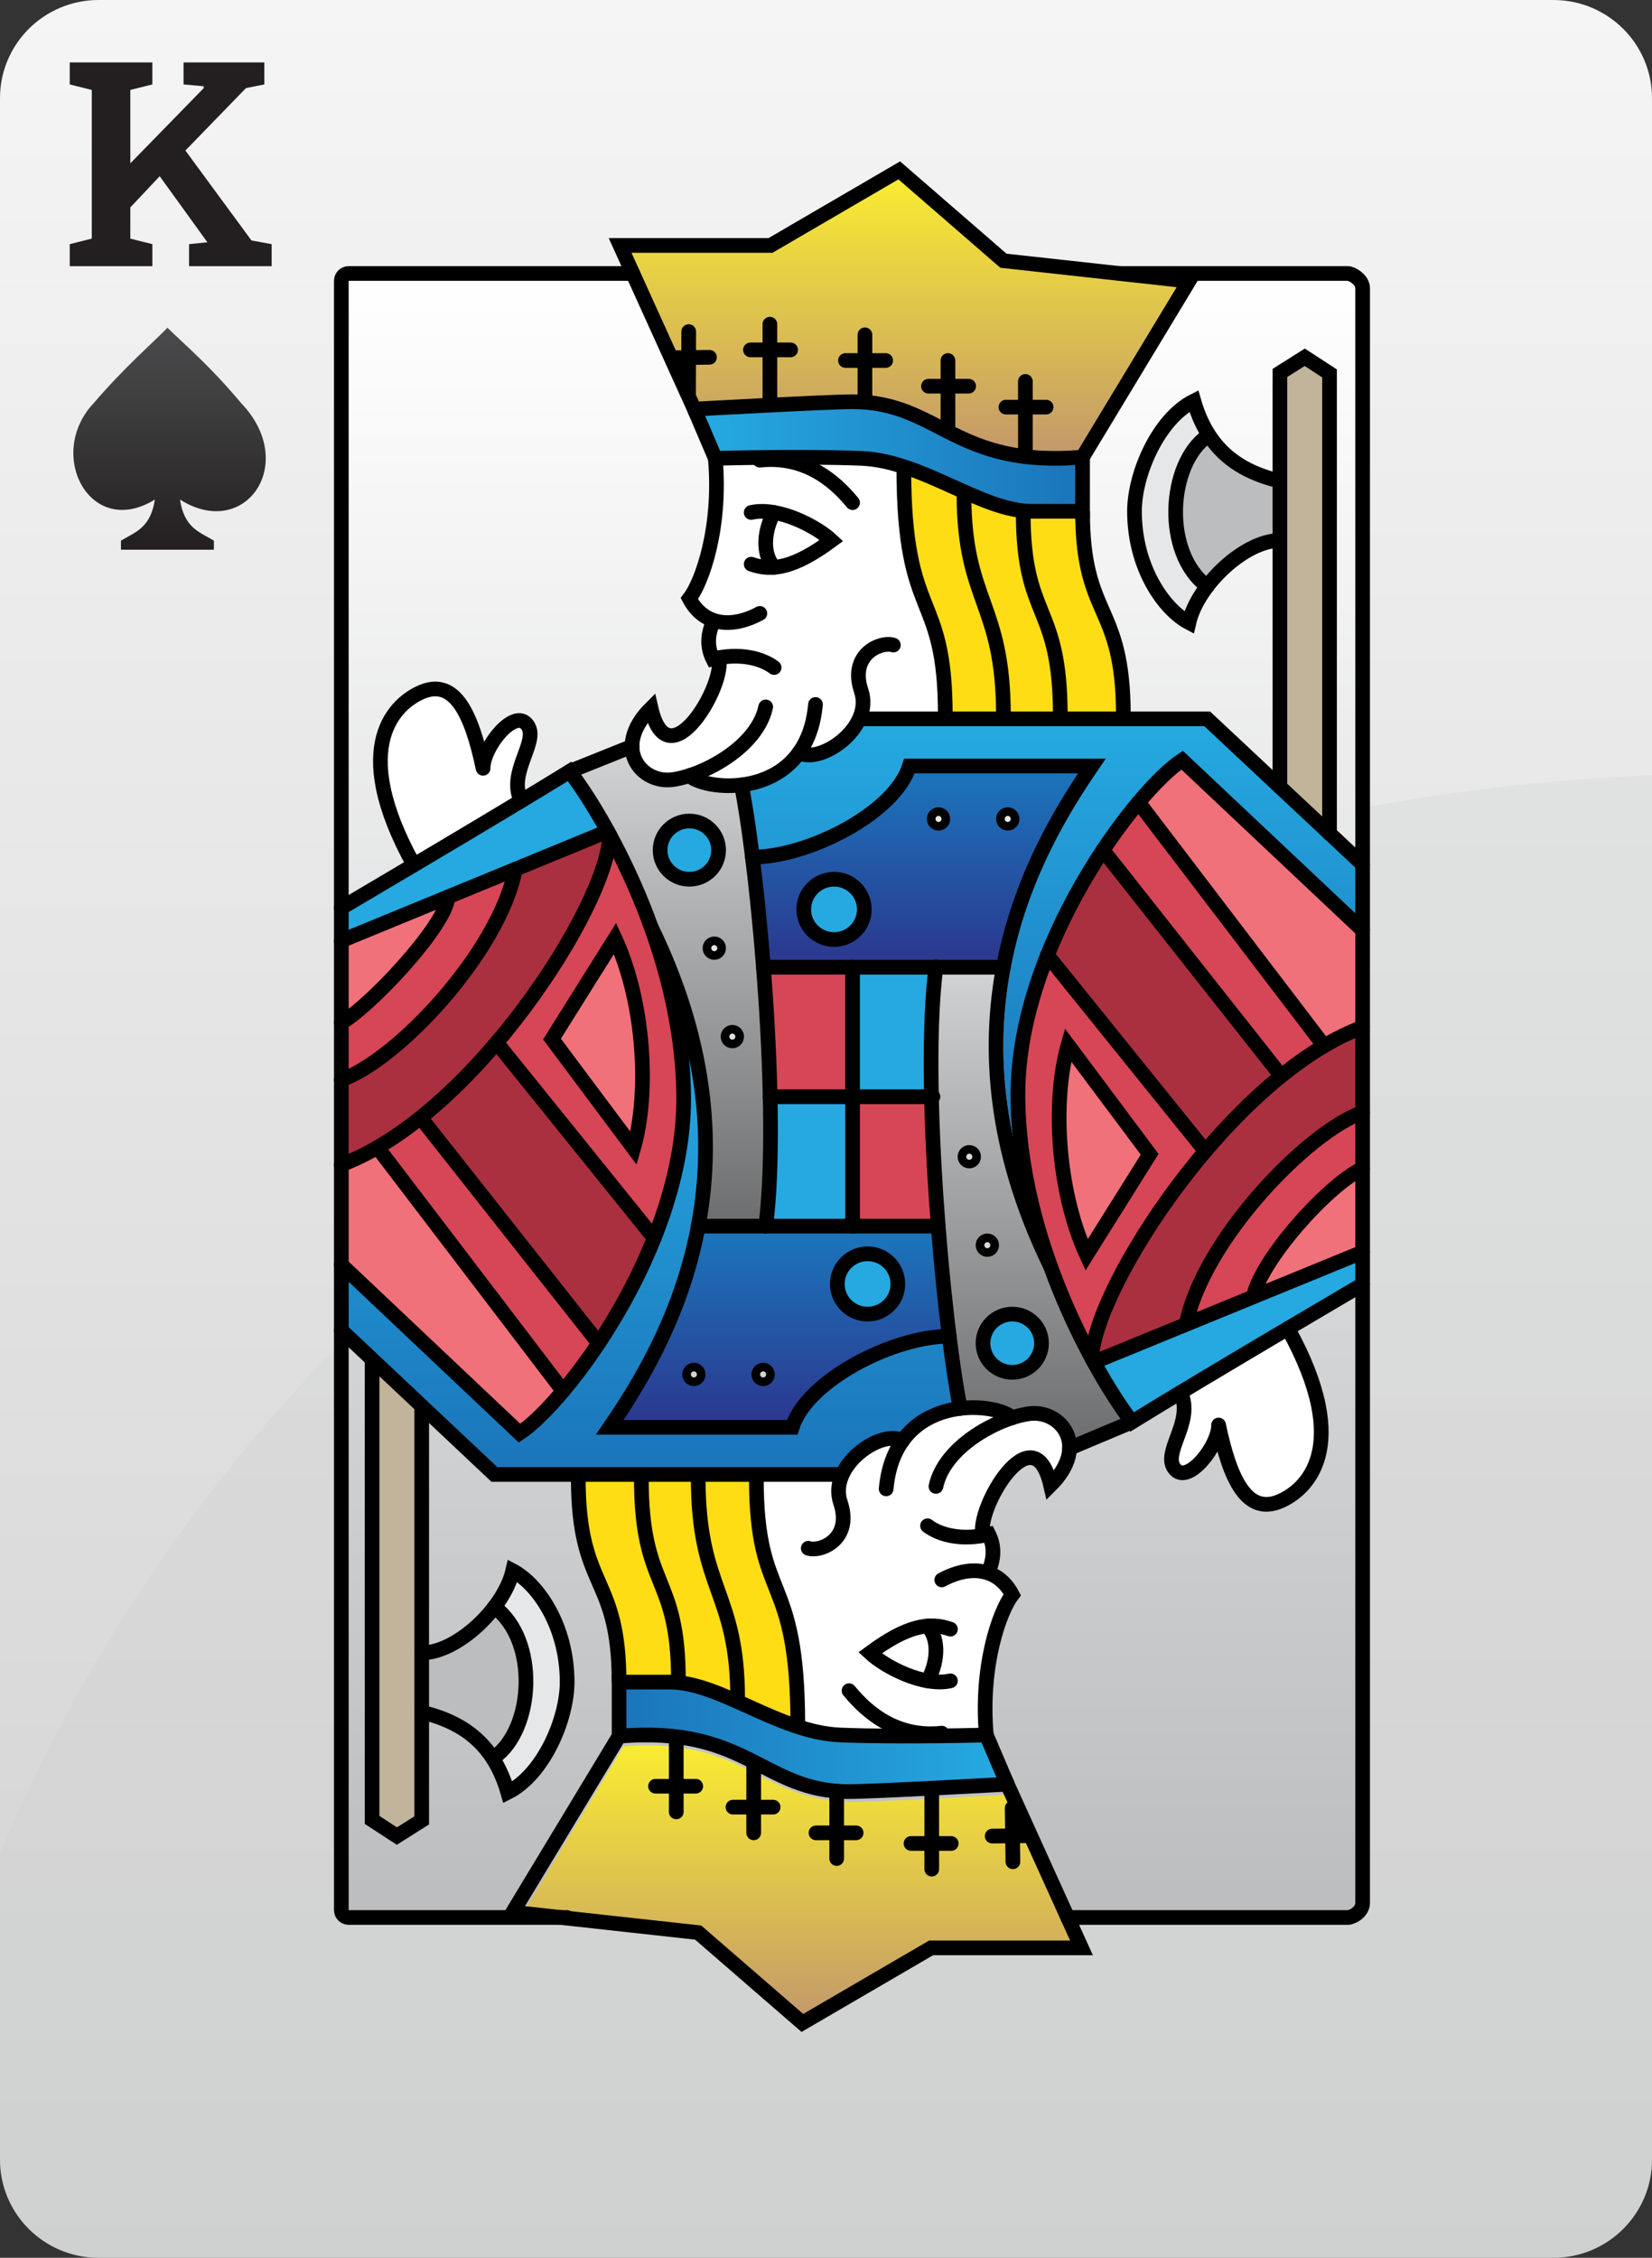 
<svg id="SK" viewBox="0 0 90 123" xmlns="http://www.w3.org/2000/svg">
	<rect x="0" y="0" width="90" height="123" fill="#333333" stroke="none"/>
	<linearGradient id="SVGID_579_" gradientUnits="userSpaceOnUse" x1="45" y1="0" x2="45" y2="123">
		<stop  offset="0" style="stop-color:#F5F5F5"/>
		<stop  offset="1" style="stop-color:#D1D1D1"/>
	</linearGradient>
	<linearGradient id="SVGID_580_" gradientUnits="userSpaceOnUse" x1="9.237" y1="17.855" x2="9.237" y2="29.948">
		<stop  offset="0" style="stop-color:#4A4A4C"/>
		<stop  offset="0.3" style="stop-color:#404041"/>
		<stop  offset="1" style="stop-color:#231F20"/>
	</linearGradient>
	<linearGradient id="SVGID_581_" gradientUnits="userSpaceOnUse" x1="45" y1="42.225" x2="45" y2="123">
		<stop  offset="0" style="stop-color:#D0D2D3"/>
		<stop  offset="1" style="stop-color:#CCCECF"/>
	</linearGradient>
	<linearGradient id="SVGID_582_" gradientUnits="userSpaceOnUse" x1="46.414" y1="14.934" x2="46.414" y2="104.462">
		<stop  offset="0" style="stop-color:#FFFFFF"/>
		<stop  offset="1" style="stop-color:#BBBDBF"/>
	</linearGradient>
	<linearGradient id="SVGID_583_" gradientUnits="userSpaceOnUse" x1="57.372" y1="39.481" x2="57.372" y2="62.915">
		<stop  offset="0" style="stop-color:#25A9E0"/>
		<stop  offset="1" style="stop-color:#1B75BB"/>
	</linearGradient>
	<linearGradient id="SVGID_584_" gradientUnits="userSpaceOnUse" x1="38.365" y1="24.854" x2="58.686" y2="24.854">
		<stop  offset="0" style="stop-color:#25A9E0"/>
		<stop  offset="1" style="stop-color:#1B75BB"/>
	</linearGradient>
	<linearGradient id="SVGID_585_" gradientUnits="userSpaceOnUse" x1="50.152" y1="42.05" x2="50.152" y2="52.342">
		<stop  offset="0" style="stop-color:#1B75BB"/>
		<stop  offset="1" style="stop-color:#2B388F"/>
	</linearGradient>
	<linearGradient id="SVGID_586_" gradientUnits="userSpaceOnUse" x1="36.62" y1="41.114" x2="36.62" y2="66.576">
		<stop  offset="0" style="stop-color:#D0D2D3"/>
		<stop  offset="1" style="stop-color:#6D6E70"/>
	</linearGradient>
	<linearGradient id="SVGID_587_" gradientUnits="userSpaceOnUse" x1="43.49" y1="95.086" x2="43.49" y2="110.031">
		<stop  offset="0" style="stop-color:#F9EC31"/>
		<stop  offset="1" style="stop-color:#C3996B"/>
	</linearGradient>
	<linearGradient id="SVGID_588_" gradientUnits="userSpaceOnUse" x1="49.303" y1="9.675" x2="49.303" y2="24.621">
		<stop  offset="0" style="stop-color:#F9EC31"/>
		<stop  offset="1" style="stop-color:#C3996B"/>
	</linearGradient>
	<linearGradient id="SVGID_589_" gradientUnits="userSpaceOnUse" x1="35.408" y1="56.542" x2="35.408" y2="79.977">
		<stop  offset="0" style="stop-color:#25A9E0"/>
		<stop  offset="1" style="stop-color:#1B75BB"/>
	</linearGradient>
	<linearGradient id="SVGID_590_" gradientUnits="userSpaceOnUse" x1="54.427" y1="94.606" x2="34.107" y2="94.606">
		<stop  offset="0" style="stop-color:#25A9E0"/>
		<stop  offset="1" style="stop-color:#1B75BB"/>
	</linearGradient>
	<linearGradient id="SVGID_591_" gradientUnits="userSpaceOnUse" x1="56.13" y1="52.914" x2="56.13" y2="78.63">
		<stop  offset="0" style="stop-color:#D0D2D3"/>
		<stop  offset="1" style="stop-color:#6D6E70"/>
	</linearGradient>
	<linearGradient id="SVGID_592_" gradientUnits="userSpaceOnUse" x1="42.641" y1="67.117" x2="42.641" y2="77.41">
		<stop  offset="0" style="stop-color:#1B75BB"/>
		<stop  offset="1" style="stop-color:#2B388F"/>
	</linearGradient>
	<path style="fill:url(#SVGID_579_);" d="M90,117.652c0,2.953-2.406,5.348-5.373,5.348H5.373 C2.406,123,0,120.606,0,117.652V5.348C0,2.394,2.406,0,5.373,0h79.254C87.594,0,90,2.394,90,5.348V117.652z"/>
	<path style="fill:url(#SVGID_580_);" d="M13.15,21.975c-1.718-2.043-2.908-3.032-4.029-4.12l0,0l0,0l0,0 c-0.867,0.901-2.245,2.048-4.028,4.12c-2.614,2.79-0.176,7.418,3.345,5.239c-0.235,1.534-1.036,1.757-1.848,2.238v0.495h5.062 v-0.495c-0.813-0.482-1.614-0.704-1.848-2.238C13.355,29.468,16.278,25.251,13.15,21.975L13.15,21.975z"/>
	<polygon style="fill:#231F20;" points="13.7,13.1 10.1,8.2 13.4,4.8 14.4,4.6 14.4,3.4 10,3.4 10,4.6 11.1,4.7  11.1,4.8 7.1,8.9 7.1,4.9 8.3,4.6 8.3,3.4 3.8,3.4 3.8,4.6 5,4.9 5,13 3.8,13.3 3.8,14.5 8.3,14.5 8.3,13.3 7.1,13 7.1,11.3  8.7,9.6 11.3,13.2 11.3,13.2 10.3,13.3 10.3,14.5 14.8,14.5 14.8,13.3 	"/>
	<path style="opacity:0.3;fill:url(#SVGID_581_);" d="M0,101.015v16.637C0,120.606,2.406,123,5.373,123h79.254 c2.967,0,5.373-2.394,5.373-5.348V42.225C48.61,43.994,13.744,67.932,0,101.015z"/>
	<path style="fill:url(#SVGID_582_);" d="M74.235,103.491c0,0.738-0.181,0.969-0.923,0.969l-53.785,0.002 c-0.742,0-0.933-0.233-0.933-0.971v-87.46c0-0.738,0.182-1.097,0.924-1.097h53.604c0.742,0,1.113,0.359,1.113,1.097V103.491z"/>
	<path style="fill:#AA3040;" d="M59.901,73.721l4.484-1.836c1.009-4.625,6.474-10.25,9.535-11.508v-3.908 C67.295,59.303,60.308,69.77,59.901,73.721z"/>
	<path style="fill:#D64656;" d="M65.159,71.569l2.892-1.184c0.533-2.052,3.898-5.826,5.869-6.918v-2.365 C71.067,62.447,66.318,67.461,65.159,71.569z"/>
	<path style="fill:#25A9E0;" d="M61.8,77.006c2.187-1.344,5.569-3.357,8.237-4.936c0.003-0.002,0.003-0.006,0.006-0.007 c0.003-0.001,0.005,0.001,0.008-0.001c1.87-1.107,3.372-1.99,3.869-2.282v-1.074l-13.805,5.651 C60.753,75.489,61.348,76.395,61.8,77.006z"/>
	<path style="fill:#F1717A;" d="M68.887,70.043l5.033-2.06v-3.74C72.145,65.387,69.655,68.268,68.887,70.043z"/>
	<path style="fill:url(#SVGID_583_);" d="M72.255,45.641c-0.008-0.007-0.014-0.012-0.022-0.02l-2.687-2.517 c-0.005-0.005-0.009-0.007-0.013-0.012l-3.854-3.609H47.056c-0.244,0.449-0.587,0.845-0.954,1.144 c-0.567,0.463-1.319,0.826-1.983,0.826c-0.148,0-0.289-0.024-0.426-0.063c-0.58,0.716-1.293,1.137-1.931,1.378 c-0.308,0.116-0.624,0.194-0.938,0.251c0.166,0.894,0.337,2.015,0.502,3.313c2.892-0.145,7.216-2.402,7.943-4.715l0.074-0.234 h10.819l-0.357,0.522c-1.885,2.761-7.041,10.322-4.397,21.011c-0.152-1.088-0.243-2.195-0.243-3.315 c0-2.565,0.645-5.179,1.609-7.612c0.001-0.006,0.007-0.01,0.008-0.017c2.089-5.262,5.673-9.668,7.477-10.854l0.222-0.146 l9.439,8.893V47.2L72.255,45.641z"/>
	<path style="fill:#F1717A;" d="M62.498,43.702l9.782,12.836c0.546-0.309,1.094-0.581,1.64-0.803v-4.95l-9.507-8.958 C63.88,42.223,63.216,42.871,62.498,43.702z"/>
	<path style="fill:url(#SVGID_584_);" d="M46.977,24.621c1.795,0.072,3.488,0.838,5.126,1.578c1.484,0.671,2.886,1.305,4.157,1.305 h2.426v-2.267c-0.399,0.027-0.798,0.053-1.17,0.053c-0.579,0-1.098-0.041-1.593-0.099c-0.006,0-0.01,0.007-0.016,0.007 c-0.012,0-0.018-0.011-0.029-0.012c-2.111-0.256-3.529-0.971-4.797-1.624c-1.354-0.698-2.634-1.356-4.588-1.356 c-1.126,0-6.503,0.287-8.127,0.375l0.869,2.035C40.207,24.591,44.067,24.508,46.977,24.621z"/>
	<path style="fill:#FFFFFF;" d="M51.205,38.813c-0.016-3.126-0.502-4.368-1.018-5.67c-0.599-1.513-1.216-3.089-1.235-7.471 c-0.662-0.201-1.328-0.356-2.002-0.383c-0.803-0.032-1.678-0.049-2.545-0.055c1.222,0.593,2,1.508,2.345,1.92 c0.119,0.142,0.1,0.352-0.043,0.471c-0.063,0.052-0.139,0.078-0.215,0.078c-0.096,0-0.192-0.041-0.258-0.12 c-0.895-1.068-2.369-2.465-4.758-2.194c-0.119,0.014-0.215-0.052-0.285-0.142c-0.812,0.011-1.455,0.026-1.825,0.035 c0.22,3.336-0.613,6.177-1.37,7.336c0.275,0.44,0.64,0.731,1.086,0.866c0.626,0.189,1.389,0.061,2.197-0.374 c0.162-0.088,0.366-0.028,0.455,0.134c0.089,0.163,0.028,0.365-0.135,0.453c-0.665,0.359-1.316,0.541-1.918,0.541 c-0.182,0-0.352-0.042-0.525-0.076c-0.178,0.471-0.216,0.922-0.074,1.338c1.295-0.245,2.527-0.03,3.339,0.588 c0.147,0.112,0.176,0.322,0.063,0.469c-0.066,0.086-0.166,0.131-0.267,0.131c-0.072,0-0.143-0.022-0.204-0.068 c-0.466-0.355-1.337-0.617-2.445-0.493c-0.001,1.05-0.843,2.756-1.686,3.609c-0.676,0.685-1.211,0.716-1.543,0.624 c-0.417-0.118-0.745-0.492-0.977-1.118c-0.554,0.724-0.698,1.455-0.39,2.06c0.302,0.592,1.004,0.928,1.703,0.823 c1.677-0.257,4.335-1.721,4.757-3.695c0.039-0.181,0.223-0.292,0.398-0.258c0.182,0.039,0.298,0.216,0.259,0.396 c-0.361,1.692-2.037,3.017-3.659,3.717c0.737,0.219,1.953,0.289,3.095-0.141c1.072-0.406,2.395-1.396,2.613-3.808 c0.016-0.185,0.182-0.318,0.365-0.303c0.184,0.016,0.321,0.179,0.304,0.363c-0.089,0.992-0.35,1.768-0.701,2.386 c0.439,0.006,1.044-0.24,1.572-0.671c0.67-0.547,1.276-1.458,0.969-2.377c-0.432-1.289,0.064-2.042,0.397-2.376 c0.55-0.55,1.327-0.691,1.777-0.546c0.176,0.057,0.272,0.246,0.215,0.422c-0.058,0.176-0.247,0.27-0.424,0.214 c-0.216-0.071-0.734,0.024-1.091,0.382c-0.394,0.394-0.476,0.98-0.237,1.693c0.149,0.446,0.144,0.883,0.041,1.293H51.205z  M45.547,29.697c-1.291,0.954-2.319,1.424-3.272,1.505c-0.02,0.004-0.037,0.022-0.058,0.022c-0.011,0-0.018-0.011-0.028-0.012 c-0.065,0.004-0.134,0.024-0.199,0.024c-0.384,0-0.758-0.068-1.133-0.2c-0.175-0.061-0.267-0.253-0.205-0.426 c0.062-0.175,0.257-0.263,0.428-0.204c0.166,0.058,0.344,0.103,0.535,0.131c-0.296-0.715-0.215-1.599,0.092-2.348 c-0.231-0.011-0.457-0.005-0.665,0.042c-0.186,0.043-0.361-0.072-0.401-0.252c-0.041-0.18,0.072-0.359,0.253-0.4 c1.686-0.382,3.882,0.858,4.683,1.607l0.293,0.274L45.547,29.697z"/>
	<path style="fill:#FFFFFF;" d="M42.392,30.527c0.611-0.094,1.373-0.401,2.407-1.118c-0.576-0.43-1.489-0.911-2.385-1.122 C42.068,29.008,41.97,29.931,42.392,30.527z"/>
	<path style="fill:#BBBDBF;" d="M65.8,31.443c0.995-1.188,2.368-2.152,3.638-2.303v-2.694c-1.587-0.423-2.767-1.17-3.594-2.286 c-0.846,0.717-1.398,2.115-1.415,3.652C64.412,29.339,64.931,30.654,65.8,31.443z"/>
	<path style="fill:#D64656;" d="M46.637,66.576h4.189c-0.161-2.119-0.212-4.546-0.264-6.622h-3.925V66.576z"/>
	<path style="fill:#25A9E0;" d="M46.259,66.576l-0.102-6.622H42.23c0.044,2.422-0.054,4.885-0.251,6.622H46.259z"/>
	<path style="fill:url(#SVGID_585_);" d="M58.897,42.05h-9.069c-1.014,2.55-5.332,4.777-8.419,4.947 c0.196,1.618,0.38,3.439,0.534,5.346h9.116c0.007,0.001,0.012-0.007,0.02-0.005c0.004,0.001,0.005,0.005,0.009,0.005h3.361 C55.393,47.536,57.589,43.991,58.897,42.05z M45.482,51.503c-1.095,0-1.986-0.887-1.986-1.976c0-1.09,0.891-1.977,1.986-1.977 s1.986,0.887,1.986,1.977C47.468,50.616,46.577,51.503,45.482,51.503z M51.174,45.168c-0.315,0-0.571-0.255-0.571-0.569 c0-0.313,0.257-0.569,0.571-0.569c0.315,0,0.571,0.255,0.571,0.569C51.745,44.913,51.489,45.168,51.174,45.168z M54.947,44.03 c0.315,0,0.571,0.255,0.571,0.569c0,0.314-0.256,0.569-0.571,0.569c-0.316,0-0.572-0.255-0.572-0.569 C54.375,44.285,54.631,44.03,54.947,44.03z"/>
	<path style="fill:#25A9E0;" d="M45.482,48.219c-0.725,0-1.314,0.587-1.314,1.308c0,0.721,0.59,1.308,1.314,1.308 c0.725,0,1.314-0.587,1.314-1.308C46.797,48.805,46.207,48.219,45.482,48.219z"/>
	<path style="fill:#25A9E0;" d="M46.637,52.914v6.601h3.862c-0.045-2.423,0.029-4.862,0.227-6.601H46.637z"/>
	<path style="fill:url(#SVGID_586_);" d="M33.37,45.142c0.001,0.001-0.001,0.003,0,0.005c0.791,1.443,1.625,3.207,2.342,5.181 c0.003,0.005,0.009,0.005,0.011,0.01c3.044,6.237,3.389,11.677,2.645,16.111l3.127,0.127c0.769-6.077-0.517-18.594-1.433-23.489 c-0.134,0.009-0.274,0.033-0.405,0.033c-0.945,0-1.751-0.224-2.195-0.516c-0.272,0.08-0.534,0.141-0.779,0.179 c-0.125,0.019-0.25,0.029-0.372,0.029c-0.861,0-1.648-0.458-2.031-1.21c-0.08-0.157-0.131-0.321-0.169-0.488l-2.6,1.043 c0.502,0.691,1.157,1.707,1.854,2.979C33.366,45.139,33.369,45.139,33.37,45.142z M38.864,52.208 c-0.315,0-0.571-0.255-0.571-0.569c0-0.313,0.257-0.569,0.571-0.569c0.316,0,0.572,0.255,0.572,0.569 C39.436,51.953,39.18,52.208,38.864,52.208z M39.848,55.888c0.315,0,0.571,0.255,0.571,0.569c0,0.314-0.256,0.57-0.571,0.57 c-0.315,0-0.572-0.256-0.572-0.57C39.276,56.144,39.532,55.888,39.848,55.888z M37.506,44.379c1.064,0,1.93,0.861,1.93,1.92 c0,1.059-0.866,1.92-1.93,1.92c-1.064,0-1.929-0.861-1.929-1.92C35.577,45.24,36.442,44.379,37.506,44.379z"/>
	<path style="fill:#25A9E0;" d="M37.6,47.55c0.694,0,1.258-0.561,1.258-1.251c0-0.69-0.564-1.252-1.258-1.252 c-0.693,0-1.257,0.561-1.257,1.252C36.343,46.989,36.907,47.55,37.6,47.55z"/>
	<path style="fill:#D64656;" d="M20.947,62.556l9.73,12.836c0.494-0.608,1.065-1.452,1.574-2.207l-9.277-11.956 C22.38,61.691,21.553,62.185,20.947,62.556z"/>
	<path style="fill:#AA3040;" d="M35.296,67.487l-8.217-10.195c-1.145,1.319-2.558,2.609-3.844,3.67l9.402,11.627 C33.608,71.078,34.542,69.344,35.296,67.487z"/>
	<path style="fill:#FFFFFF;" d="M54.363,77.177c-0.738-0.219-1.953-0.29-3.091,0.14c-1.073,0.405-2.398,1.395-2.616,3.808 c-0.016,0.174-0.162,0.304-0.334,0.304c-0.01,0-0.02-0.001-0.031-0.001c-0.184-0.016-0.321-0.179-0.304-0.363 c0.09-0.992,0.351-1.768,0.702-2.386c-0.44-0.007-1.046,0.24-1.573,0.671c-0.67,0.547-1.276,1.458-0.968,2.377 c0.432,1.289-0.064,2.043-0.399,2.377c-0.416,0.417-0.963,0.599-1.399,0.599c-0.14,0-0.268-0.019-0.378-0.054 c-0.176-0.058-0.272-0.247-0.215-0.422c0.058-0.176,0.249-0.27,0.424-0.214c0.222,0.075,0.735-0.023,1.092-0.38 c0.394-0.394,0.476-0.981,0.237-1.694c-0.149-0.447-0.144-0.884-0.041-1.294h-3.882c0.016,3.127,0.501,4.368,1.018,5.67 c0.6,1.512,1.216,3.089,1.235,7.472c0.662,0.201,1.328,0.356,2.001,0.382c0.804,0.031,1.681,0.048,2.549,0.054 c-1.224-0.592-2.003-1.506-2.349-1.919c-0.119-0.142-0.1-0.353,0.043-0.471c0.142-0.119,0.354-0.101,0.473,0.042 c0.895,1.068,2.356,2.46,4.758,2.195c0.115-0.01,0.211,0.053,0.282,0.14c0.813-0.011,1.458-0.025,1.828-0.034 c-0.22-3.335,0.614-6.176,1.37-7.335c-0.274-0.44-0.638-0.731-1.085-0.866c-0.63-0.191-1.389-0.063-2.199,0.373 c-0.163,0.088-0.367,0.028-0.455-0.135c-0.089-0.163-0.028-0.365,0.135-0.453c0.868-0.467,1.704-0.617,2.446-0.473 c0.175-0.468,0.213-0.916,0.072-1.329c-0.018,0.003-0.035,0.002-0.053,0.005c-0.02,0.004-0.041,0.009-0.061,0.009 c-0.003,0-0.004-0.002-0.007-0.002c-1.25,0.206-2.433-0.003-3.219-0.601c-0.148-0.112-0.175-0.322-0.063-0.469 c0.114-0.148,0.324-0.174,0.471-0.063c0.465,0.354,1.335,0.615,2.444,0.493c0.002-1.052,0.844-2.756,1.686-3.609 c0.676-0.686,1.213-0.717,1.543-0.624c0.417,0.118,0.745,0.493,0.977,1.118c0.554-0.724,0.698-1.455,0.39-2.06 c-0.302-0.591-1.008-0.924-1.702-0.822c-1.677,0.257-4.336,1.721-4.757,3.695c-0.038,0.181-0.219,0.291-0.398,0.258 c-0.182-0.039-0.298-0.216-0.259-0.396C51.066,79.201,52.742,77.876,54.363,77.177z M50.572,88.243 c0.011-0.001,0.02-0.003,0.032-0.002c0.454-0.027,0.892,0.028,1.331,0.183c0.175,0.061,0.267,0.252,0.205,0.426 c-0.061,0.175-0.253,0.268-0.428,0.205c-0.166-0.059-0.344-0.103-0.535-0.131c0.297,0.715,0.216,1.598-0.091,2.346 c0.23,0.011,0.455,0.006,0.663-0.041c0.186-0.043,0.361,0.072,0.402,0.251c0.041,0.18-0.072,0.36-0.253,0.4 c-0.216,0.049-0.441,0.071-0.671,0.071c-1.555,0-3.314-1.025-4.012-1.677l-0.294-0.274l0.323-0.238 C48.56,88.792,49.605,88.31,50.572,88.243z"/>
	<path style="fill:#FFFFFF;" d="M64.772,75.986c0.287,0.869-0.027,1.736-0.289,2.448c-0.258,0.7-0.403,1.142-0.151,1.397 c0.034,0.035,0.096,0.099,0.298,0.018c0.644-0.263,1.466-1.513,1.466-2.231c0-0.171,0.13-0.315,0.301-0.332 c0.184-0.022,0.329,0.097,0.363,0.264c0.477,2.271,1.063,3.559,1.792,3.938c0.316,0.164,0.671,0.158,1.089-0.02 c0.398-0.169,1.373-0.701,1.816-1.982c0.561-1.62,0.074-3.92-1.387-6.659C68.397,73.819,66.488,74.954,64.772,75.986z"/>
	<path style="fill:url(#SVGID_587_);" d="M54.712,97.781c-0.558,0.03-2.012,0.11-3.571,0.189l-0.672,0.033 c-1.785,0.089-3.56,0.168-4.17,0.168c-0.123,0-0.22-0.024-0.337-0.028l-0.672-0.055c-1.536-0.181-2.682-0.728-3.85-1.33 l-0.672-0.341c-1.001-0.499-2.086-0.964-3.547-1.189l-0.672-0.077c-0.399-0.038-0.815-0.065-1.271-0.065 c-0.418,0-0.857,0.018-1.309,0.053l-5.434,8.993l9.687,1.066l5.572,4.833l6.882-4.014h7.765L54.712,97.781z"/>
	<path style="fill:#FFFFFF;" d="M50.402,88.931c-0.611,0.094-1.373,0.402-2.409,1.119c0.578,0.43,1.49,0.908,2.387,1.119 C50.726,90.45,50.824,89.528,50.402,88.931z"/>
	<path style="fill:#D64656;" d="M36.955,59.859c0-5.057-1.779-9.894-3.518-13.328c-0.594,2.539-2.992,6.686-6.026,10.309 l8.229,10.132C36.47,64.75,36.955,62.185,36.955,59.859z M34.799,62.556l-0.219,0.569l-4.869-6.518l3.871-5.904l0.21,0.548 C35.543,55.065,35.609,59.749,34.799,62.556z"/>
	<path style="fill:#F1717A;" d="M30.295,56.651l4.112,5.122c0.552-2.616,0.411-6.657-0.91-9.942L30.295,56.651z"/>
	<path style="fill:#FFDD15;" d="M60.906,38.813c-0.019-2.93-0.542-4.145-1.099-5.421c-0.529-1.212-1.07-2.479-1.113-5.22H56.26 c-0.043,0-0.086-0.013-0.13-0.014c0.029,2.66,0.482,3.81,0.964,5.011c0.508,1.263,1.029,2.579,1.047,5.644H60.906z"/>
	<path style="fill:#E6E7E8;" d="M64.619,33.387c0.168-0.468,0.437-0.951,0.767-1.42c-1.032-0.913-1.648-2.425-1.629-4.163 c0.02-1.787,0.676-3.372,1.716-4.207c-0.225-0.388-0.425-0.804-0.584-1.268c-1.609,1.071-2.703,3.664-2.703,5.508 C62.186,30.392,63.383,32.5,64.619,33.387z"/>
	<polygon style="fill:#C1B49A;" points="72.141,20.509 71.124,19.846 70.11,20.486 70.11,42.713 72.141,44.616 "/>
	<path style="fill:url(#SVGID_588_);" d="M38.081,21.926c0.558-0.03,7.803-0.39,8.412-0.39c0.122,0,1.008,0.083,1.008,0.083 c1.537,0.181,2.683,0.728,3.851,1.33l0.672,0.341c1.001,0.499,2.086,0.965,3.547,1.19l0.672,0.077 c0.399,0.038,0.815,0.065,1.273,0.065c0.416,0,0.855-0.018,1.306-0.053l5.435-8.994l-9.688-1.066l-5.572-4.834l-6.883,4.015 h-7.766L38.081,21.926z"/>
	<path style="fill:#FFDD15;" d="M54.372,38.813c-0.019-2.953-0.552-4.465-1.07-5.92c-0.524-1.469-1.063-2.993-1.074-5.907 c-0.134-0.061-0.267-0.117-0.403-0.179c-0.722-0.326-1.455-0.65-2.197-0.921c0.039,4.083,0.618,5.584,1.184,7.011 c0.54,1.363,1.048,2.662,1.065,5.915H54.372z"/>
	<path style="fill:#FFDD15;" d="M57.469,38.813c-0.018-2.936-0.516-4.191-1-5.395c-0.489-1.217-0.99-2.487-1.013-5.331 c-0.83-0.131-1.677-0.425-2.551-0.8c0.045,2.592,0.521,3.958,1.029,5.383c0.537,1.509,1.089,3.075,1.108,6.144H57.469z"/>
	<path style="fill:#D64656;" d="M46.259,52.914h-4.408c0.161,2.121,0.283,4.523,0.336,6.601h4.072V52.914z"/>
	<path style="fill:#FFFFFF;" d="M28.021,43.475c-0.287-0.87,0.027-1.738,0.289-2.449c0.258-0.7,0.403-1.143,0.151-1.398 c-0.035-0.035-0.1-0.099-0.296-0.018c-0.644,0.262-1.467,1.513-1.467,2.231c0,0.171-0.13,0.315-0.301,0.332 c-0.182,0.016-0.329-0.097-0.363-0.264c-0.477-2.272-1.063-3.56-1.792-3.939c-0.315-0.163-0.673-0.157-1.09,0.021 c-0.398,0.169-1.372,0.7-1.815,1.981c-0.562,1.62-0.075,3.923,1.388,6.666C24.389,45.65,26.299,44.512,28.021,43.475z"/>
	<path style="fill:#D64656;" d="M71.696,56.878l-9.64-12.649c-0.494,0.608-1.005,1.291-1.515,2.045l9.361,11.861 C70.495,57.673,71.093,57.253,71.696,56.878z"/>
	<path style="fill:#AA3040;" d="M57.497,51.972l8.226,10.207c1.144-1.317,2.378-2.55,3.664-3.616L60.157,46.87 C59.185,48.382,58.251,50.116,57.497,51.972z"/>
	<path style="fill:#25A9E0;" d="M32.678,45.103c-0.639-1.133-1.234-2.039-1.686-2.65c-3.664,2.254-10.805,6.329-12.145,7.119v1.337 L32.678,45.103z"/>
	<path style="fill:#F1717A;" d="M23.924,49.424l-5.076,1.965v3.886C20.341,54.132,23.182,50.995,23.924,49.424z"/>
	<path style="fill:#D64656;" d="M27.631,47.901l-2.883,1.186c-0.414,1.8-4.28,5.708-5.9,6.774v2.653 C21.661,57.138,26.485,51.963,27.631,47.901z"/>
	<path style="fill:#AA3040;" d="M32.893,45.738l-4.488,1.845c-1.003,4.582-6.531,10.057-9.557,11.348v4.22 C25.529,60.263,32.5,49.748,32.893,45.738z"/>
	<path style="fill:#F1717A;" d="M28.356,77.759c0.533-0.395,1.221-1.171,1.939-2.002l-9.786-12.841 c-0.484,0.27-1.177,0.473-1.661,0.673v5.243L28.356,77.759z"/>
	<path style="fill:url(#SVGID_589_);" d="M27.114,79.977h18.624c0.244-0.449,0.586-0.844,0.953-1.143 c0.694-0.567,1.663-0.979,2.412-0.766c0.58-0.715,1.292-1.135,1.931-1.376c0.308-0.117,0.622-0.191,0.936-0.249 c-0.166-0.894-0.337-2.016-0.502-3.315c-2.891,0.145-7.216,2.402-7.944,4.715l-0.074,0.234H32.63l0.357-0.522 c1.885-2.761,7.041-10.324,4.397-21.014c0.152,1.088,0.243,2.197,0.243,3.318c0,2.566-0.645,5.179-1.608,7.611 c-0.001,0.005-0.005,0.009-0.006,0.014c-1.363,3.435-3.359,6.496-5.086,8.543c-0.001,0.001-0.001,0.003-0.002,0.003 c-0.001,0.001-0.001,0-0.001,0.001c-0.919,1.089-1.763,1.898-2.389,2.31l-0.223,0.146l-9.463-8.955v2.831L27.114,79.977z"/>
	<polygon style="fill:#C1B49A;" points="20.651,98.95 21.67,99.614 22.683,98.973 22.683,76.726 20.651,74.812 "/>
	<path style="fill:#BBBDBF;" d="M26.993,88.017c-0.996,1.188-2.368,2.152-3.639,2.303v2.694c1.587,0.423,2.766,1.171,3.594,2.286 c0.845-0.717,1.398-2.115,1.415-3.651C28.381,90.121,27.862,88.806,26.993,88.017z"/>
	<path style="fill:#E6E7E8;" d="M28.175,86.072c-0.168,0.467-0.437,0.951-0.768,1.42c1.032,0.914,1.648,2.426,1.629,4.164 c-0.02,1.787-0.676,3.371-1.716,4.206c0.225,0.388,0.425,0.804,0.584,1.268c1.609-1.071,2.703-3.664,2.703-5.508 C30.606,89.068,29.41,86.96,28.175,86.072z"/>
	<path style="fill:#FFDD15;" d="M35.323,80.646c0.018,2.937,0.516,4.192,1,5.397c0.489,1.218,0.992,2.486,1.014,5.332 c0.83,0.131,1.677,0.425,2.551,0.8c-0.045-2.592-0.521-3.958-1.029-5.384c-0.537-1.508-1.089-3.075-1.108-6.144H35.323z"/>
	<path style="fill:#FFDD15;" d="M31.888,80.646c0.019,2.93,0.542,4.146,1.099,5.422c0.529,1.212,1.069,2.48,1.112,5.221h2.434 c0.043,0,0.087,0.013,0.13,0.014c-0.029-2.66-0.481-3.81-0.964-5.012c-0.508-1.263-1.03-2.579-1.048-5.645H31.888z"/>
	<path style="fill:url(#SVGID_590_);" d="M36.87,94.269c0.006,0,0.01-0.007,0.016-0.007c0.012,0,0.018,0.011,0.029,0.012 c2.111,0.255,3.529,0.971,4.797,1.624c1.354,0.698,2.633,1.357,4.587,1.357c1.126,0,6.503-0.288,8.127-0.376l-0.87-2.035 c-0.972,0.024-4.83,0.108-7.742-0.006c-1.795-0.071-3.489-0.836-5.126-1.577c-1.484-0.67-2.885-1.304-4.156-1.304h-2.426v2.266 c0.399-0.027,0.799-0.053,1.173-0.053C35.857,94.17,36.376,94.211,36.87,94.269z"/>
	<path style="fill:#FFDD15;" d="M40.565,92.475c0.134,0.06,0.266,0.117,0.402,0.178c0.722,0.326,1.456,0.651,2.198,0.92 c-0.039-4.084-0.618-5.584-1.185-7.012c-0.54-1.363-1.048-2.661-1.064-5.916h-2.495c0.019,2.954,0.552,4.466,1.07,5.921 C40.015,88.036,40.554,89.56,40.565,92.475z"/>
	<path style="fill:url(#SVGID_591_);" d="M59.329,74.317c-0.001-0.001,0.001-0.003,0-0.004c-0.79-1.442-1.624-3.205-2.34-5.177 c-0.003-0.006-0.01-0.008-0.013-0.014c-3.043-6.237-3.388-11.677-2.644-16.111l-3.119-0.097c-0.206,1.76-0.381,4.302-0.197,6.766 c0.045,0.056,0,0.197,0,0.274c0,0.072-0.04,0.042-0.078,0.096c0.143,6.016,0.997,13.039,1.634,16.449 c1.109-0.075,2.115,0.164,2.621,0.498c0.269-0.079,0.709-0.231,0.952-0.268c0.999-0.151,1.686,0.351,2.124,1.212 c0.089,0.174,0.253,0.503,0.29,0.689l2.763-1.22c-0.503-0.69-1.286-1.81-1.985-3.084C59.334,74.322,59.33,74.321,59.329,74.317z  M53.835,67.252c0.315,0,0.571,0.255,0.571,0.569c0,0.313-0.256,0.569-0.571,0.569c-0.315,0-0.572-0.255-0.572-0.569 C53.263,67.507,53.519,67.252,53.835,67.252z M52.852,63.571c-0.315,0-0.571-0.255-0.571-0.569c0-0.313,0.256-0.569,0.571-0.569 s0.571,0.255,0.571,0.569C53.423,63.315,53.167,63.571,52.852,63.571z M55.193,75.082c-1.064,0-1.93-0.862-1.93-1.92 c0-1.059,0.866-1.92,1.93-1.92c1.064,0,1.929,0.861,1.929,1.92C57.122,74.22,56.257,75.082,55.193,75.082z"/>
	<path style="fill:#D64656;" d="M55.837,59.6c0,5.057,1.78,9.895,3.518,13.329c0.595-2.535,2.882-6.608,5.921-10.237l-8.063-10.004 C56.384,54.912,55.837,57.275,55.837,59.6z M57.907,56.827l0.187-0.649l4.988,6.675l-3.887,6.202l-0.26-0.565 C57.185,64.677,57.099,59.636,57.907,56.827z"/>
	<path style="fill:#F1717A;" d="M62.27,62.885l-3.884-5.198c-0.552,2.618-0.41,6.659,0.91,9.942L62.27,62.885z"/>
	<path style="fill:url(#SVGID_592_);" d="M41.76,67.125c-0.014,0-0.03-0.001-0.044-0.003c-0.003-0.001-0.005-0.004-0.008-0.005 h-3.363c-0.945,4.806-3.141,8.351-4.448,10.292h9.069c1.015-2.55,5.334-4.777,8.42-4.946c-0.196-1.618-0.38-3.438-0.534-5.346 h-4.341c-0.007,0.001-0.011,0.007-0.018,0.007c-0.007,0-0.01-0.007-0.018-0.007h-4.696C41.772,67.118,41.767,67.125,41.76,67.125z  M47.311,67.956c1.095,0,1.986,0.886,1.986,1.977c0,1.09-0.891,1.977-1.986,1.977c-1.095,0-1.986-0.887-1.986-1.977 C45.325,68.843,46.215,67.956,47.311,67.956z M37.847,75.43c-0.315,0-0.571-0.255-0.571-0.568c0-0.314,0.256-0.569,0.571-0.569 s0.571,0.255,0.571,0.569C38.418,75.174,38.162,75.43,37.847,75.43z M42.191,74.861c0,0.313-0.256,0.568-0.572,0.568 c-0.315,0-0.571-0.255-0.571-0.568c0-0.314,0.256-0.569,0.571-0.569C41.934,74.292,42.191,74.547,42.191,74.861z"/>
	<ellipse style="fill:#25A9E0;" cx="47.311" cy="69.933" rx="1.314" ry="1.308"/>
	<path style="fill:#25A9E0;" d="M55.193,71.91c-0.694,0-1.258,0.561-1.258,1.252c0,0.691,0.564,1.252,1.258,1.252 c0.693,0,1.257-0.561,1.257-1.252C56.45,72.471,55.886,71.91,55.193,71.91z"/>
	<path style="fill:none;stroke:#000;stroke-width:0.8;" d="M58.977,24.903 c-6.988,0.602-7.814-3.017-12.529-3.017c-1.348,0-8.623,0.402-8.623,0.402l-4.042-8.917h8.195l7.013-4.09l5.675,4.923l10.105,1.112 L58.977,24.903z"/>
	<path style="fill:none;stroke:#000;stroke-width:0.8;" d="M37.825,22.288l1.145,2.683 c0,0,4.581-0.133,7.949,0c3.368,0.134,6.535,2.883,9.296,2.883c1.953,0,2.762,0,2.762,0v-2.95"/>
	<path style="fill:none;stroke:#000;stroke-width:0.8;" d="M58.977,27.853 c0,5.899,2.223,4.961,2.223,11.129"/>
	<path style="fill:none;stroke:#000;stroke-width:0.8;" d="M55.744,27.919 c0,5.901,2.02,4.895,2.02,11.063"/>
	<path style="fill:none;stroke:#000;stroke-width:0.8;" d="M52.517,26.912 c0,5.9,2.149,5.901,2.149,12.07"/>
	<path style="fill:none;stroke:#000;stroke-width:0.8;" d="M49.24,25.493 c0,8.527,2.26,6.516,2.26,13.489"/>
	<path style="fill:none;stroke:#000;stroke-width:0.8;stroke-linecap:round;" d=" M38.97,24.97c0.337,3.821-0.741,6.771-1.415,7.643c0.742,1.407,2.223,1.676,3.84,0.804"/>
	<path style="fill:none;stroke:#000;stroke-width:0.8;stroke-linecap:round;" d=" M46.448,27.383c-0.674-0.804-2.291-2.614-5.053-2.312"/>
	<path style="fill:none;stroke:#000;stroke-width:0.8;stroke-linecap:round;" d=" M40.924,27.919c1.482-0.335,3.57,0.769,4.378,1.525c-2.02,1.492-3.234,1.694-4.378,1.291"/>
	<path style="fill:none;stroke:#000;stroke-width:0.8;stroke-linecap:round;" d=" M42.172,27.919c-0.507,0.873-0.706,2.217,0,2.986"/>
	<path style="fill:none;stroke:#000;stroke-width:0.8;stroke-linecap:round;" d=" M38.836,33.917c-0.337,0.774-0.27,1.445,0,1.981c1.415-0.336,2.631-0.067,3.337,0.469"/>
	<path style="fill:none;stroke:#000;stroke-width:0.8;stroke-linecap:round;" d=" M39.151,35.834c0.426,1.404-2.74,6.836-3.683,2.746c-2.156,2.145-0.539,4.156,1.213,3.888c1.751-0.268,4.576-1.81,5.034-3.956"/>
	<path style="fill:none;stroke:#000;stroke-width:0.8;stroke-linecap:round;" d=" M37.556,42.254c0.944,0.884,6.4,1.353,6.871-3.876"/>
	<path style="fill:none;stroke:#000;stroke-width:0.8;stroke-linecap:round;" d=" M43.531,41.002c1.164,0.662,4.061-1.349,3.388-3.361c-0.674-2.012,1.078-2.718,1.751-2.499"/>
	<line style="fill:none;stroke:#000;stroke-width:0.8;stroke-linecap:round;" x1="41.944" y1="22.071" x2="41.944" y2="17.662"/>
	<line style="fill:none;stroke:#000;stroke-width:0.8;stroke-linecap:round;" x1="40.884" y1="19.061" x2="43.072" y2="19.061"/>
	<line style="fill:none;stroke:#000;stroke-width:0.8;stroke-linecap:round;" x1="47.121" y1="21.844" x2="47.121" y2="18.24"/>
	<line style="fill:none;stroke:#000;stroke-width:0.8;stroke-linecap:round;" x1="46.061" y1="19.64" x2="48.251" y2="19.64"/>
	<line style="fill:none;stroke:#000;stroke-width:0.8;stroke-linecap:round;" x1="51.644" y1="23.512" x2="51.644" y2="19.64"/>
	<line style="fill:none;stroke:#000;stroke-width:0.8;stroke-linecap:round;" x1="50.584" y1="21.039" x2="52.772" y2="21.039"/>
	<line style="fill:none;stroke:#000;stroke-width:0.8;stroke-linecap:round;" x1="55.862" y1="24.879" x2="55.862" y2="20.779"/>
	<line style="fill:none;stroke:#000;stroke-width:0.8;stroke-linecap:round;" x1="54.802" y1="22.179" x2="56.992" y2="22.179"/>
	<line style="fill:none;stroke:#000;stroke-width:0.8;stroke-linecap:round;" x1="37.512" y1="21.43" x2="37.521" y2="18.064"/>
	<line style="fill:none;stroke:#000;stroke-width:0.8;stroke-linecap:round;" x1="36.838" y1="19.488" x2="38.651" y2="19.464"/>
	<polyline style="fill:none;stroke:#000;stroke-width:0.8;stroke-linecap:round;" points=" 72.432,45.413 72.432,20.343 71.082,19.464 69.729,20.318 69.729,42.878 	"/>
	<path style="fill:none;stroke:#000;stroke-width:0.8;stroke-linecap:round;" d=" M69.729,26.21c-2.399-0.57-3.962-1.844-4.69-4.365c-1.953,0.984-3.233,3.996-3.233,6.008c0,3.083,1.617,5.357,2.965,6.065 c0.471-2.043,3.03-4.474,4.959-4.474"/>
	<path style="fill:none;stroke:#000;stroke-width:0.8;stroke-linecap:round;" d=" M65.768,23.763c-2.142,1.519-2.438,6.367,0,8.178"/>
	<polyline style="fill:none;stroke:#000;stroke-width:0.8;stroke-linecap:round;" points=" 74.235,47.092 65.768,39.162 46.886,39.162 	"/>
	<path style="fill:none;stroke:#000;stroke-width:0.8;stroke-linecap:round;" d=" M74.235,50.679L64.4,41.412c-2.525,1.66-8.943,10.108-8.943,18.204c0,8.096,4.497,15.638,6.215,17.85 c3.991-2.464,12.563-7.494,12.563-7.494"/>
	<line style="fill:none;stroke:#000;stroke-width:0.8;stroke-linecap:round;" x1="74.235" y1="68.212" x2="59.595" y2="74.205"/>
	<path style="fill:none;stroke:#000;stroke-width:0.8;stroke-linecap:round;" d=" M74.235,63.653c-1.987,0.956-5.573,5.061-5.944,6.975"/>
	<path style="fill:none;stroke:#000;stroke-width:0.8;stroke-linecap:round;" d=" M74.235,60.602c-3.031,1.056-8.724,7.008-9.608,11.533"/>
	<path style="fill:none;stroke:#000;stroke-width:0.8;stroke-linecap:round;" d=" M74.235,55.959c-7.157,2.665-14.64,14.165-14.751,18.045"/>
	<line style="fill:none;stroke:#000;stroke-width:0.8;stroke-linecap:round;" x1="65.58" y1="62.605" x2="57.063" y2="52.038"/>
	<line style="fill:none;stroke:#000;stroke-width:0.8;stroke-linecap:round;" x1="69.729" y1="58.528" x2="60.089" y2="46.314"/>
	<line style="fill:none;stroke:#000;stroke-width:0.8;stroke-linecap:round;" x1="72.104" y1="56.934" x2="62.027" y2="43.711"/>
	<path style="fill:none;stroke:#000;stroke-width:0.8;stroke-linecap:round;" d=" M59.196,68.364l3.436-5.481l-4.446-5.95C57.327,59.917,57.579,64.844,59.196,68.364z"/>
	<path style="fill:none;stroke:#000;stroke-width:0.8;stroke-linecap:round;" d=" M40.39,42.761c0.971,4.937,2.114,18.01,1.324,24.044"/>
	<path style="fill:none;stroke:#000;stroke-width:0.8;stroke-linecap:round;" d=" M40.991,46.694c3.032,0,7.747-2.394,8.555-4.963c2.829,0,8.357,0,9.938,0c-3.067,4.492-8.71,14.025-2.251,27.26"/>
	<line style="fill:none;stroke:#000;stroke-width:0.8;stroke-linecap:round;" x1="54.666" y1="52.692" x2="41.591" y2="52.692"/>
	<line style="fill:none;stroke:#000;stroke-width:0.8;stroke-linecap:round;" x1="46.448" y1="52.692" x2="46.448" y2="66.805"/>
	<line style="fill:none;stroke:#000;stroke-width:0.8;stroke-linecap:round;" x1="41.957" y1="59.748" x2="50.826" y2="59.748"/>
	<path style="fill:none;stroke:#000;stroke-width:0.8;stroke-linecap:round;" d=" M51.365,44.614c0,0.13-0.105,0.235-0.236,0.235c-0.13,0-0.235-0.105-0.235-0.235c0-0.13,0.106-0.234,0.235-0.234 C51.26,44.379,51.365,44.484,51.365,44.614z"/>
	<path style="fill:none;stroke:#000;stroke-width:0.8;stroke-linecap:round;" d=" M55.138,44.614c0,0.13-0.106,0.235-0.236,0.235c-0.131,0-0.236-0.105-0.236-0.235c0-0.13,0.106-0.234,0.236-0.234 C55.031,44.379,55.138,44.484,55.138,44.614z"/>
	<path style="fill:none;stroke:#000;stroke-width:0.8;stroke-linecap:round;" d=" M47.088,49.542c0,0.907-0.739,1.642-1.65,1.642s-1.65-0.735-1.65-1.642c0-0.907,0.739-1.643,1.65-1.643 S47.088,48.635,47.088,49.542z"/>
	<path style="fill:none;stroke:#000;stroke-width:0.8;stroke-linecap:round;" d=" M39.149,46.314c0,0.875-0.714,1.586-1.594,1.586c-0.88,0-1.593-0.71-1.593-1.586c0-0.877,0.714-1.586,1.593-1.586 C38.436,44.728,39.149,45.437,39.149,46.314z"/>
	<path style="fill:none;stroke:#000;stroke-width:0.8;stroke-linecap:round;" d=" M39.149,51.654c0,0.13-0.106,0.235-0.236,0.235c-0.13,0-0.235-0.105-0.235-0.235c0-0.13,0.106-0.234,0.235-0.234 C39.044,51.419,39.149,51.524,39.149,51.654z"/>
	<path style="fill:none;stroke:#000;stroke-width:0.8;stroke-linecap:round;" d=" M40.133,56.472c0,0.13-0.106,0.236-0.235,0.236c-0.131,0-0.236-0.106-0.236-0.236c0-0.129,0.106-0.234,0.236-0.234 C40.026,56.238,40.133,56.343,40.133,56.472z"/>
	<path style="fill:none;stroke:#000;stroke-width:0.8;stroke-linecap:round;stroke-linejoin:round;" d=" M64.314,75.858c0.794,1.607-1.126,3.351-0.265,4.222c0.729,0.738,2.339-1.307,2.339-2.447c0.611,2.913,1.525,4.927,3.342,4.157 c1.354-0.575,4.07-2.85,0.431-9.42"/>
	<path style="fill:none;stroke:#000;stroke-width:0.8;" d="M33.726,94.587 c6.989-0.604,7.814,3.017,12.529,3.017c1.348,0,8.623-0.403,8.623-0.403l4.041,8.917h-8.194l-7.012,4.089l-5.676-4.922 l-10.104-1.112L33.726,94.587z"/>
	<path style="fill:none;stroke:#000;stroke-width:0.8;" d="M54.879,97.202l-1.146-2.682 c0,0-4.58,0.133-7.948,0c-3.368-0.133-6.534-2.882-9.296-2.882c-1.953,0-2.762,0-2.762,0v2.949"/>
	<path style="fill:none;stroke:#000;stroke-width:0.8;" d="M33.726,91.638 c0-5.901-2.222-4.962-2.222-11.129"/>
	<path style="fill:none;stroke:#000;stroke-width:0.8;" d="M36.96,91.57 c0-5.899-2.021-4.894-2.021-11.061"/>
	<path style="fill:none;stroke:#000;stroke-width:0.8;" d="M40.187,92.578 c0-5.9-2.149-5.902-2.149-12.069"/>
	<path style="fill:none;stroke:#000;stroke-width:0.8;" d="M43.464,93.996 c0-8.527-2.259-6.515-2.259-13.487"/>
	<path style="fill:none;stroke:#000;stroke-width:0.8;stroke-linecap:round;" d=" M53.733,94.519c-0.337-3.82,0.742-6.77,1.415-7.642c-0.741-1.409-2.224-1.676-3.84-0.806"/>
	<path style="fill:none;stroke:#000;stroke-width:0.8;stroke-linecap:round;" d=" M46.255,92.106c0.674,0.805,2.291,2.615,5.052,2.313"/>
	<path style="fill:none;stroke:#000;stroke-width:0.8;stroke-linecap:round;" d=" M51.779,91.57c-1.482,0.336-3.569-0.768-4.379-1.524c2.022-1.493,3.234-1.694,4.379-1.292"/>
	<path style="fill:none;stroke:#000;stroke-width:0.8;stroke-linecap:round;" d=" M50.532,91.57c0.507-0.871,0.705-2.216,0-2.985"/>
	<path style="fill:none;stroke:#000;stroke-width:0.8;stroke-linecap:round;" d=" M53.868,85.572c0.337-0.774,0.269-1.444,0-1.981c-1.414,0.335-2.631,0.067-3.336-0.469"/>
	<path style="fill:none;stroke:#000;stroke-width:0.8;stroke-linecap:round;" d=" M53.553,83.656c-0.426-1.406,2.74-6.836,3.683-2.746c2.156-2.145,0.538-4.157-1.212-3.889c-1.751,0.268-4.577,1.81-5.034,3.956"/>
	<path style="fill:none;stroke:#000;stroke-width:0.8;stroke-linecap:round;" d=" M55.148,77.235c-0.943-0.885-6.399-1.353-6.871,3.876"/>
	<path style="fill:none;stroke:#000;stroke-width:0.8;stroke-linecap:round;" d=" M49.172,78.488c-1.164-0.661-4.061,1.35-3.387,3.361c0.674,2.011-1.078,2.718-1.752,2.498"/>
	<line style="fill:none;stroke:#000;stroke-width:0.8;stroke-linecap:round;" x1="50.761" y1="97.418" x2="50.761" y2="101.828"/>
	<line style="fill:none;stroke:#000;stroke-width:0.8;stroke-linecap:round;" x1="51.821" y1="100.429" x2="49.631" y2="100.429"/>
	<path style="fill:none;stroke:#000;stroke-width:0.8;stroke-linecap:round;" d=" M35.276,103.974"/>
	<line style="fill:none;stroke:#000;stroke-width:0.8;stroke-linecap:round;" x1="45.582" y1="97.645" x2="45.582" y2="101.25"/>
	<line style="fill:none;stroke:#000;stroke-width:0.8;stroke-linecap:round;" x1="46.642" y1="99.85" x2="44.454" y2="99.85"/>
	<line style="fill:none;stroke:#000;stroke-width:0.8;stroke-linecap:round;" x1="41.061" y1="95.978" x2="41.061" y2="99.85"/>
	<line style="fill:none;stroke:#000;stroke-width:0.8;stroke-linecap:round;" x1="42.12" y1="98.45" x2="39.931" y2="98.45"/>
	<line style="fill:none;stroke:#000;stroke-width:0.8;stroke-linecap:round;" x1="36.842" y1="94.611" x2="36.842" y2="98.71"/>
	<line style="fill:none;stroke:#000;stroke-width:0.8;stroke-linecap:round;" x1="37.902" y1="97.311" x2="35.712" y2="97.311"/>
	<line style="fill:none;stroke:#000;stroke-width:0.8;stroke-linecap:round;" x1="55.142" y1="98.502" x2="55.182" y2="101.426"/>
	<line style="fill:none;stroke:#000;stroke-width:0.8;stroke-linecap:round;" x1="55.864" y1="100.009" x2="54.053" y2="100.026"/>
	<polyline style="fill:none;stroke:#000;stroke-width:0.8;stroke-linecap:round;" points=" 20.271,74.077 20.271,99.146 21.622,100.026 22.974,99.172 22.974,76.611 	"/>
	<path style="fill:none;stroke:#000;stroke-width:0.8;stroke-linecap:round;" d=" M22.974,93.279c2.399,0.57,3.961,1.844,4.69,4.366c1.953-0.984,3.233-3.997,3.233-6.008c0-3.084-1.617-5.358-2.963-6.065 c-0.472,2.042-3.032,4.474-4.96,4.474"/>
	<path style="fill:none;stroke:#000;stroke-width:0.8;stroke-linecap:round;" d=" M26.935,95.727c2.143-1.519,2.439-6.367,0-8.179"/>
	<polyline style="fill:none;stroke:#000;stroke-width:0.8;stroke-linecap:round;" points=" 18.594,72.472 26.935,80.326 45.818,80.326 	"/>
	<path style="fill:none;stroke:#000;stroke-width:0.8;stroke-linecap:round;" d=" M18.594,68.901l9.71,9.176c2.527-1.659,8.942-10.107,8.942-18.202s-4.496-15.638-6.214-17.851 c-3.991,2.464-12.438,7.434-12.438,7.434"/>
	<line style="fill:none;stroke:#000;stroke-width:0.8;stroke-linecap:round;" x1="18.594" y1="51.251" x2="33.109" y2="45.284"/>
	<path style="fill:none;stroke:#000;stroke-width:0.8;stroke-linecap:round;" d=" M18.594,55.709c1.415-0.753,5.666-5.191,5.819-6.848"/>
	<path style="fill:none;stroke:#000;stroke-width:0.8;stroke-linecap:round;" d=" M18.594,58.827c3.032-1.056,8.598-6.948,9.482-11.473"/>
	<path style="fill:none;stroke:#000;stroke-width:0.8;stroke-linecap:round;" d=" M18.594,63.453c7.157-2.665,14.515-14.088,14.625-17.967"/>
	<line style="fill:none;stroke:#000;stroke-width:0.8;stroke-linecap:round;" x1="27.124" y1="56.885" x2="35.64" y2="67.451"/>
	<line style="fill:none;stroke:#000;stroke-width:0.8;stroke-linecap:round;" x1="22.974" y1="60.962" x2="32.615" y2="73.176"/>
	<line style="fill:none;stroke:#000;stroke-width:0.8;stroke-linecap:round;" x1="20.6" y1="62.556" x2="30.677" y2="75.779"/>
	<path style="fill:none;stroke:#000;stroke-width:0.8;stroke-linecap:round;" d=" M33.508,51.125l-3.436,5.481l4.445,5.95C35.377,59.573,35.124,54.645,33.508,51.125z"/>
	<path style="fill:none;stroke:#000;stroke-width:0.8;stroke-linecap:round;" d=" M52.314,76.729c-0.972-4.937-2.114-18.011-1.324-24.045"/>
	<path style="fill:none;stroke:#000;stroke-width:0.8;stroke-linecap:round;" d=" M51.713,72.796c-3.032,0-7.746,2.394-8.556,4.963c-2.829,0-8.357,0-9.938,0c3.067-4.492,8.71-14.025,2.25-27.26"/>
	<line style="fill:none;stroke:#000;stroke-width:0.8;stroke-linecap:round;" x1="38.038" y1="66.798" x2="51.113" y2="66.798"/>
	<path style="fill:none;stroke:#000;stroke-width:0.8;stroke-linecap:round;" d=" M41.339,74.876c0-0.13,0.105-0.235,0.235-0.235c0.131,0,0.236,0.105,0.236,0.235c0,0.129-0.106,0.234-0.236,0.234 C41.444,75.11,41.339,75.005,41.339,74.876z"/>
	<path style="fill:none;stroke:#000;stroke-width:0.8;stroke-linecap:round;" d=" M37.567,74.876c0-0.13,0.106-0.235,0.235-0.235c0.131,0,0.235,0.105,0.235,0.235c0,0.129-0.105,0.234-0.235,0.234 C37.672,75.11,37.567,75.005,37.567,74.876z"/>
	<ellipse style="fill:none;stroke:#000;stroke-width:0.8;stroke-linecap:round;" cx="47.266" cy="69.948" rx="1.65" ry="1.643"/>
	<path style="fill:none;stroke:#000;stroke-width:0.8;stroke-linecap:round;" d=" M53.554,73.176c0-0.875,0.714-1.586,1.594-1.586c0.88,0,1.593,0.71,1.593,1.586c0,0.875-0.713,1.586-1.593,1.586 C54.269,74.762,53.554,74.052,53.554,73.176z"/>
	<path style="fill:none;stroke:#000;stroke-width:0.8;stroke-linecap:round;" d=" M53.554,67.836c0-0.13,0.106-0.235,0.236-0.235s0.235,0.105,0.235,0.235c0,0.129-0.105,0.234-0.235,0.234 S53.554,67.965,53.554,67.836z"/>
	<path style="fill:none;stroke:#000;stroke-width:0.8;stroke-linecap:round;" d=" M52.572,63.017c0-0.129,0.105-0.234,0.235-0.234c0.13,0,0.235,0.105,0.235,0.234c0,0.13-0.106,0.234-0.235,0.234 C52.677,63.252,52.572,63.147,52.572,63.017z"/>
	<path style="fill:none;stroke:#000;stroke-width:0.8;stroke-linecap:round;stroke-linejoin:round;" d=" M28.39,43.631c-0.794-1.607,1.126-3.35,0.265-4.222c-0.728-0.738-2.338,1.308-2.338,2.447c-0.611-2.914-1.525-4.929-3.343-4.157 c-1.353,0.574-4.069,2.849-0.431,9.42"/>
	<line style="fill:none;stroke:#000;stroke-width:0.8;stroke-linecap:round;" x1="58.266" y1="78.898" x2="61.672" y2="77.466"/>
	<line style="fill:none;stroke:#000;stroke-width:0.8;stroke-linecap:round;" x1="34.435" y1="40.658" x2="31.032" y2="42.023"/>
	<path style="fill:none;stroke:#000;stroke-width:0.8;stroke-linecap:round;" d=" M60.978,14.898h12.448c0.224,0,0.809,0.335,0.809,0.804c0,0.47,0,87.576,0,87.956c0,0.524-0.585,0.804-0.809,0.804H58.169"/>
	<path style="fill:none;stroke:#000;stroke-width:0.8;stroke-linecap:round;" d=" M30.898,104.462h-11.9c-0.223,0-0.403-0.181-0.403-0.402V15.3c0-0.221,0.18-0.402,0.403-0.402h15.478"/>
</svg>
